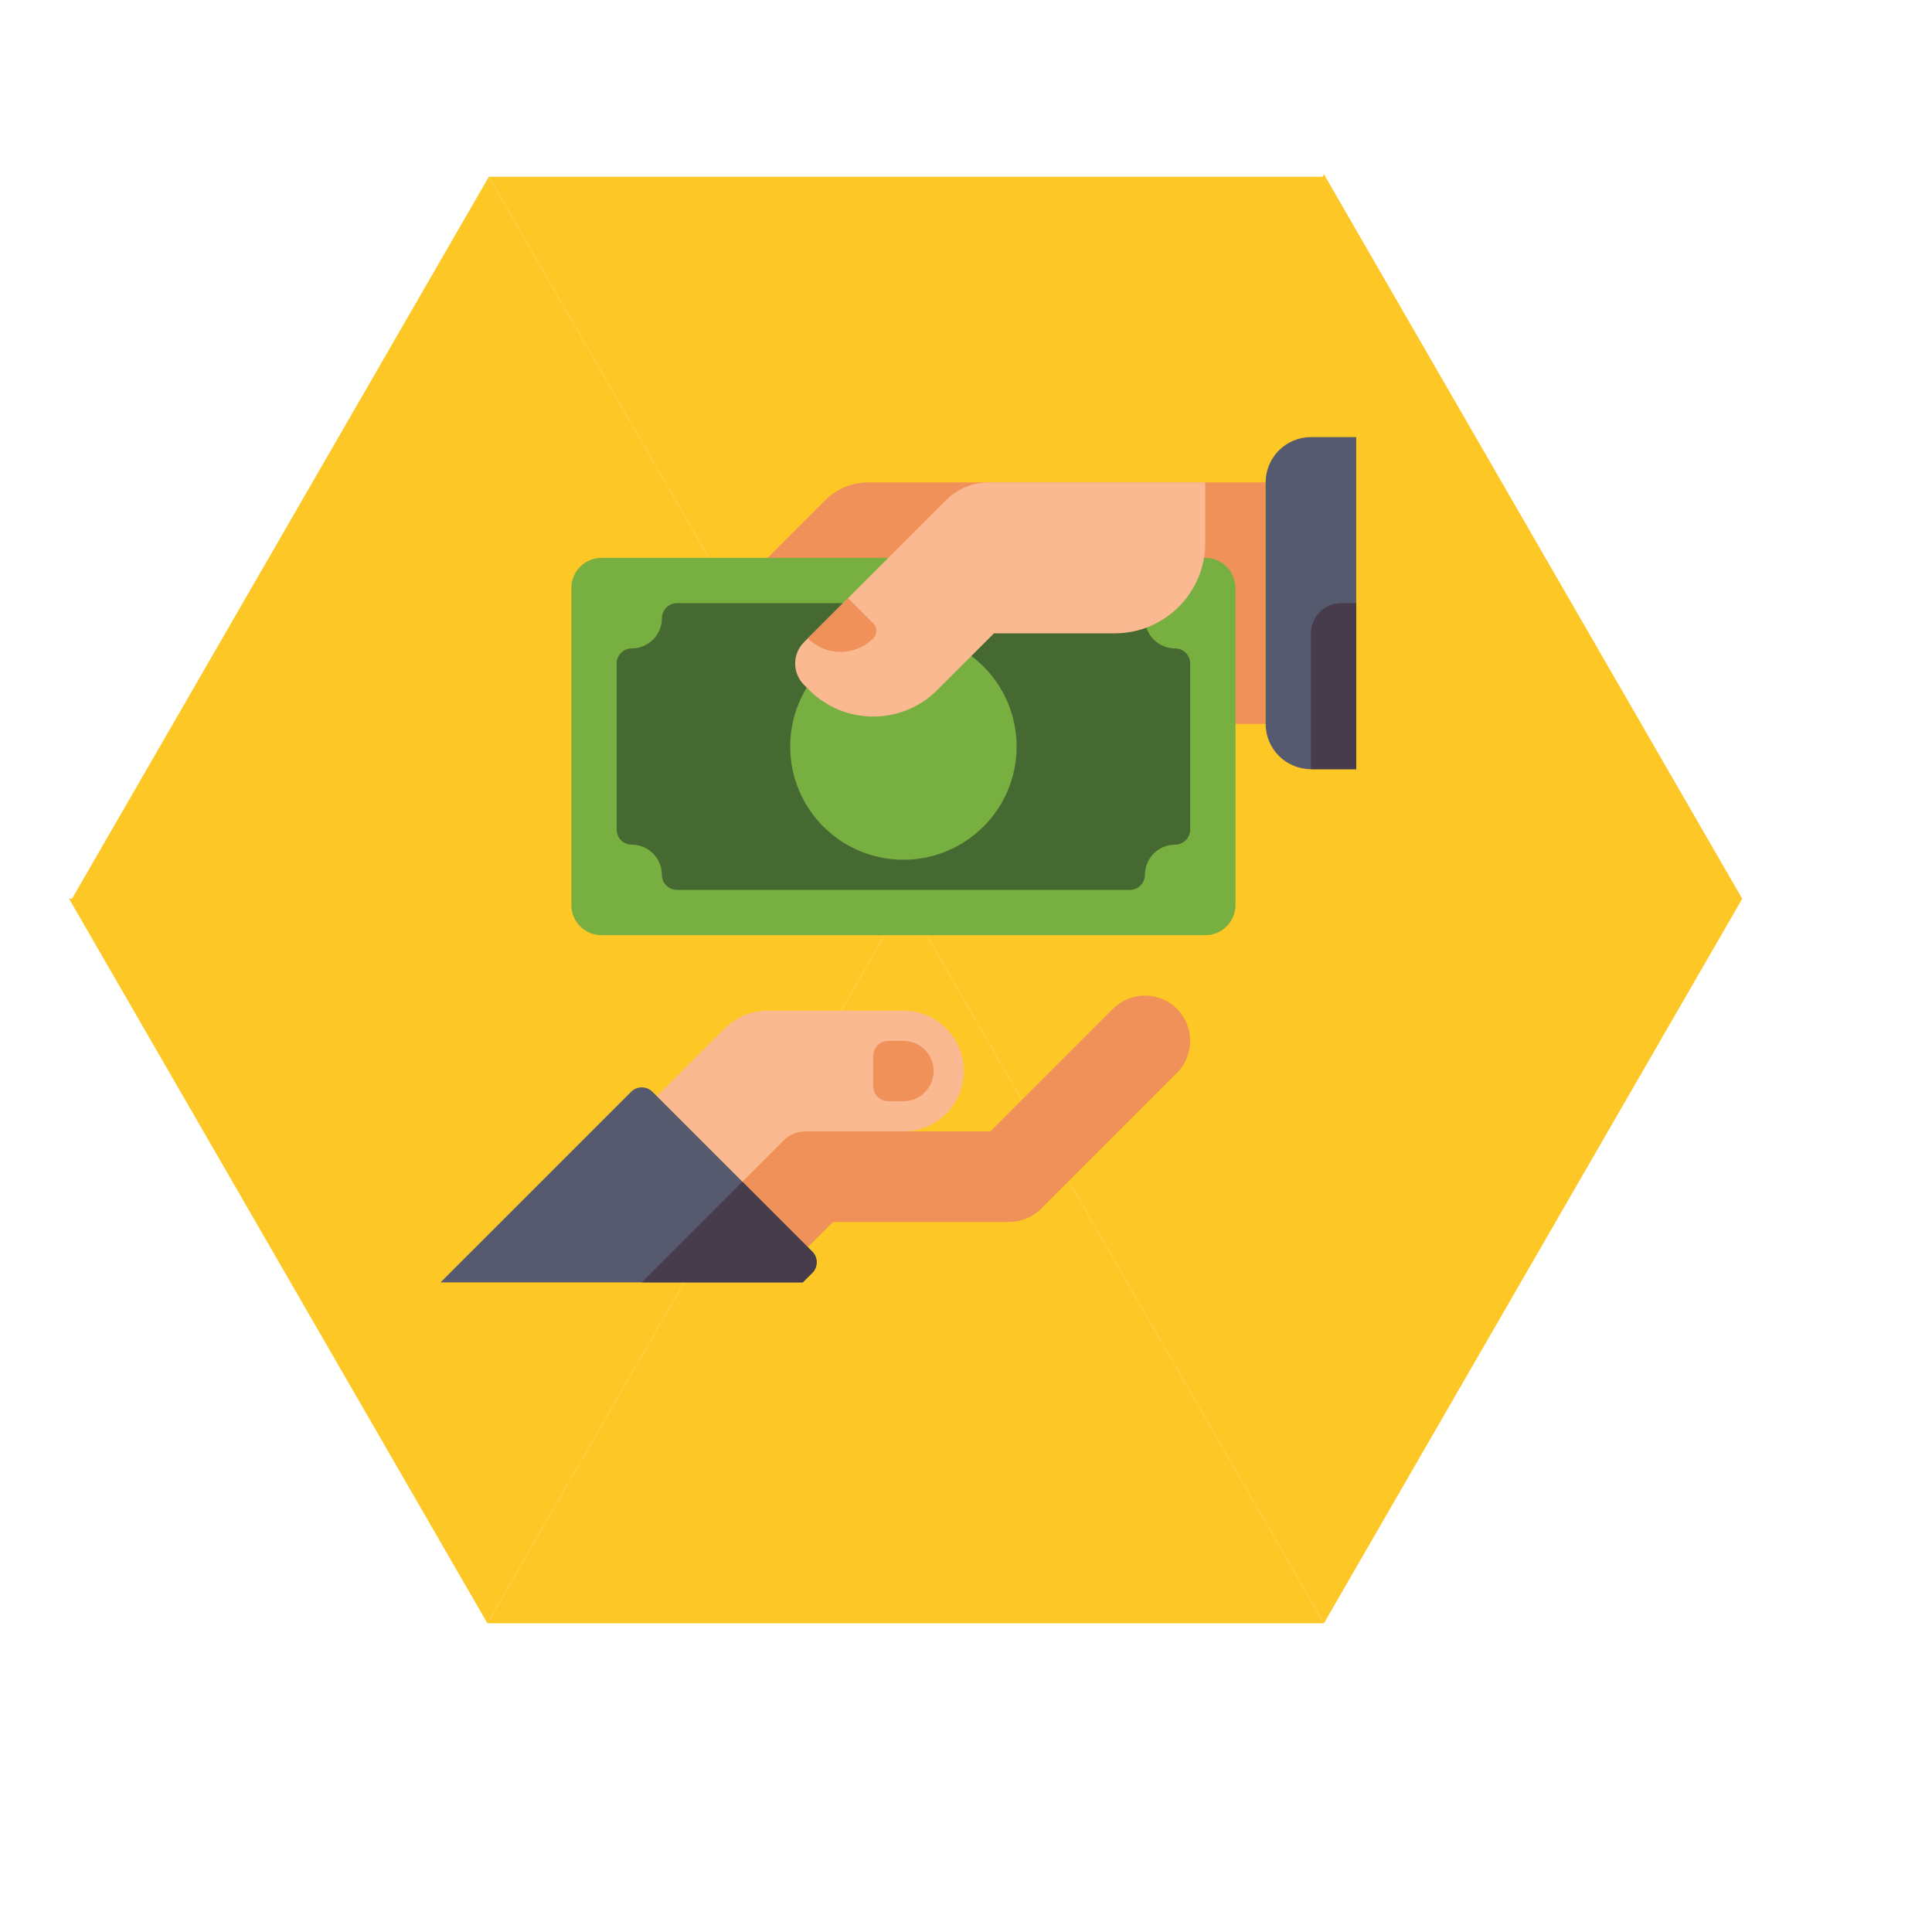 <svg width="200" height="200" viewBox="0 0 200 200" fill="none" xmlns="http://www.w3.org/2000/svg">
<g clip-path="url(#clip0)">
<g filter="url(#filter0_i)">
<path d="M50.602 14.301L93.904 89.301H7.301L50.602 14.301Z" fill="#FDC826"/>
<path d="M50.602 14.301L137.205 14.301L93.904 89.301L50.602 14.301Z" fill="#FDC826"/>
<path d="M93.753 89.04L180.356 89.04L137.054 164.04L93.753 89.04Z" fill="#FDC826"/>
<path d="M93.753 89.04L137.054 14.04L180.356 89.04L93.753 89.04Z" fill="#FDC826"/>
<path d="M50.452 164.04L93.753 89.04L137.054 164.04L50.452 164.04Z" fill="#FDC826"/>
<path d="M50.452 164.04L7.151 89.04L93.753 89.04L50.452 164.04Z" fill="#FDC826"/>
</g>
<path d="M89.86 49.938C88.202 49.938 86.612 50.596 85.441 51.768L68.521 68.688V84.312H115.396C120.574 84.312 124.771 80.115 124.771 74.938H131.021V49.938H89.86Z" fill="#F0915A"/>
<path d="M140.396 79.625V45.25H135.708C133.12 45.25 131.021 47.349 131.021 49.938V74.938C131.021 77.526 133.12 79.625 135.708 79.625H140.396Z" fill="#555A6E"/>
<path d="M135.708 65.562V79.625H140.396V62.438H138.833C137.107 62.438 135.708 63.837 135.708 65.562Z" fill="#463C4B"/>
<path d="M127.896 93.688V60.875C127.896 59.149 126.497 57.75 124.771 57.75H62.271C60.545 57.75 59.146 59.149 59.146 60.875V93.688C59.146 95.413 60.545 96.812 62.271 96.812H124.771C126.497 96.812 127.896 95.413 127.896 93.688Z" fill="#78AF41"/>
<path d="M63.833 85.875V68.688C63.833 67.825 64.533 67.125 65.396 67.125C67.122 67.125 68.521 65.726 68.521 64C68.521 63.137 69.221 62.438 70.083 62.438H116.958C117.821 62.438 118.521 63.137 118.521 64C118.521 65.726 119.92 67.125 121.646 67.125C122.509 67.125 123.208 67.825 123.208 68.688V85.875C123.208 86.738 122.509 87.438 121.646 87.438C119.92 87.438 118.521 88.837 118.521 90.562C118.521 91.425 117.821 92.125 116.958 92.125H70.083C69.221 92.125 68.521 91.425 68.521 90.562C68.521 88.837 67.122 87.438 65.396 87.438C64.533 87.438 63.833 86.738 63.833 85.875V85.875Z" fill="#466932"/>
<path d="M93.521 89C99.993 89 105.24 83.753 105.24 77.281C105.24 70.809 99.993 65.562 93.521 65.562C87.049 65.562 81.802 70.809 81.802 77.281C81.802 83.753 87.049 89 93.521 89Z" fill="#78AF41"/>
<path d="M97.94 51.768L83.231 66.478C82.01 67.698 82.01 69.677 83.231 70.897L83.767 71.433C87.428 75.094 93.364 75.094 97.025 71.433L102.896 65.562H115.396C120.574 65.562 124.771 61.365 124.771 56.188V49.938H102.36C100.702 49.938 99.112 50.596 97.94 51.768V51.768Z" fill="#FAB991"/>
<path d="M83.625 66.083C85.495 67.953 88.526 67.953 90.396 66.083C90.827 65.652 90.827 64.952 90.396 64.521L87.792 61.917L83.625 66.083Z" fill="#F0915A"/>
<path d="M93.521 104.625H79.443C77.785 104.625 76.196 105.283 75.024 106.456L68 113.479L76.854 122.333L81.147 118.04C81.733 117.454 82.528 117.125 83.357 117.125H93.521C96.973 117.125 99.771 114.327 99.771 110.875C99.771 107.423 96.973 104.625 93.521 104.625V104.625Z" fill="#FAB991"/>
<path d="M121.835 104.435C120.005 102.605 117.037 102.605 115.206 104.435L102.517 117.125H83.357C82.528 117.125 81.733 117.454 81.147 118.04L76.854 122.333L83.625 129.104L86.229 126.5H104.458C105.702 126.5 106.894 126.006 107.773 125.127L121.835 111.065C123.666 109.234 123.666 106.266 121.835 104.435V104.435Z" fill="#F0915A"/>
<path d="M83.104 132.75H45.604L65.333 113.022C65.943 112.411 66.932 112.411 67.542 113.022L84.083 129.562C84.693 130.172 84.693 131.161 84.083 131.772L83.104 132.75Z" fill="#555A6E"/>
<path d="M76.854 122.333L66.438 132.75H83.104L84.083 131.772C84.693 131.161 84.693 130.172 84.083 129.562L76.854 122.333Z" fill="#463C4B"/>
<path d="M93.521 114H91.958C91.096 114 90.396 113.3 90.396 112.438V109.312C90.396 108.45 91.096 107.75 91.958 107.75H93.521C95.247 107.75 96.646 109.149 96.646 110.875C96.646 112.601 95.247 114 93.521 114Z" fill="#F0915A"/>
</g>
<defs>
<filter id="filter0_i" x="7.151" y="-23.199" width="173.205" height="228.739" filterUnits="userSpaceOnUse" color-interpolation-filters="sRGB">
<feFlood flood-opacity="0" result="BackgroundImageFix"/>
<feBlend mode="normal" in="SourceGraphic" in2="BackgroundImageFix" result="shape"/>
<feColorMatrix in="SourceAlpha" type="matrix" values="0 0 0 0 0 0 0 0 0 0 0 0 0 0 0 0 0 0 127 0" result="hardAlpha"/>
<feOffset dy="4"/>
<feGaussianBlur stdDeviation="2"/>
<feComposite in2="hardAlpha" operator="arithmetic" k2="-1" k3="1"/>
<feColorMatrix type="matrix" values="0 0 0 0 0 0 0 0 0 0 0 0 0 0 0 0 0 0 0.25 0"/>
<feBlend mode="normal" in2="shape" result="effect1_innerShadow"/>
</filter>
<clipPath id="clip0">
<rect width="200" height="200" fill="white"/>
</clipPath>
</defs>
</svg>
